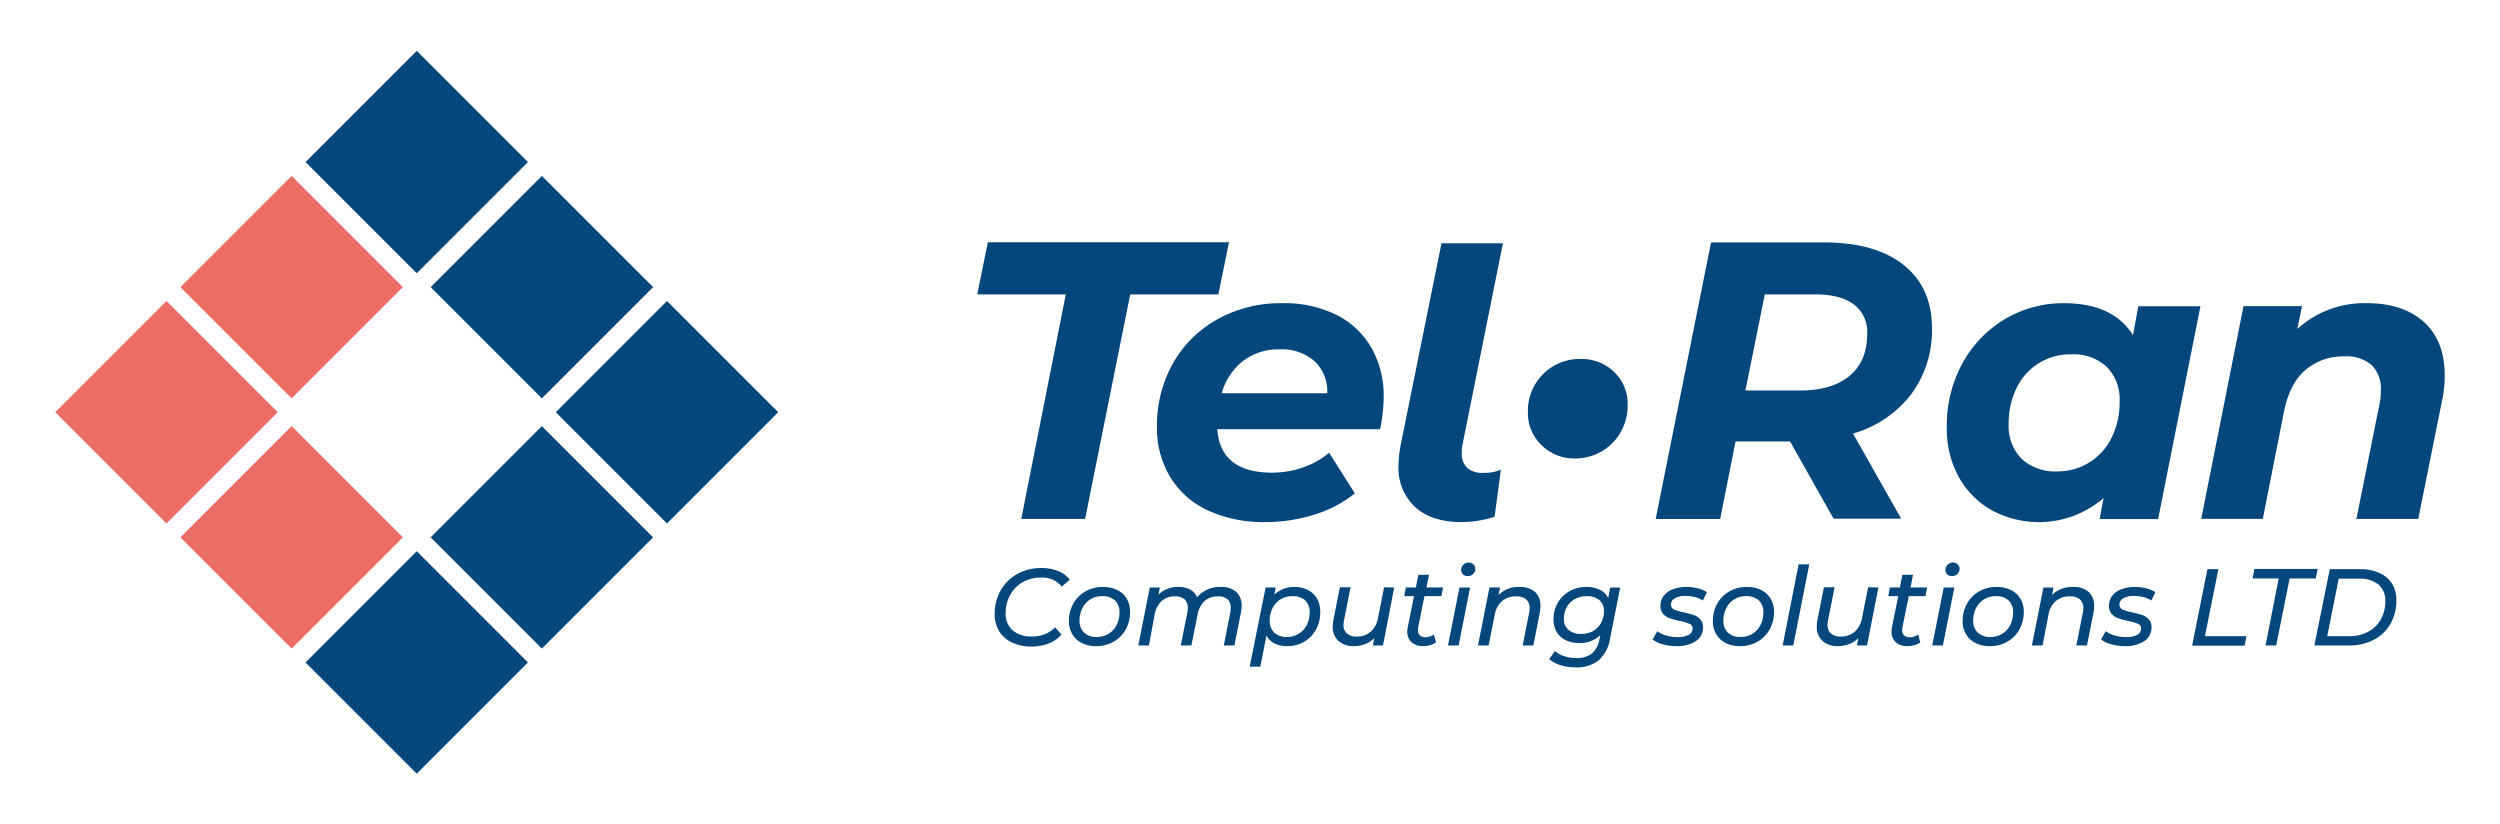 <svg id="Layer_1" data-name="Layer 1" xmlns="http://www.w3.org/2000/svg" viewBox="0 0 470 155"><defs><style>.cls-1{fill:#03477d;}.cls-2{fill:#eb6d64;}</style></defs><title>tr_logo_text</title><rect class="cls-1" x="63.56" y="15.67" width="29.57" height="29.57" transform="translate(155.28 -3.4) rotate(135)"/><rect class="cls-1" x="87.08" y="39.19" width="29.57" height="29.57" transform="translate(212.07 20.12) rotate(135)"/><rect class="cls-1" x="110.61" y="62.71" width="29.57" height="29.57" transform="translate(268.86 43.63) rotate(135)"/><rect class="cls-2" x="40.04" y="39.19" width="29.57" height="29.57" transform="translate(131.76 53.38) rotate(135)"/><rect class="cls-1" x="87.08" y="86.23" width="29.57" height="29.57" transform="translate(245.33 100.42) rotate(135)"/><rect class="cls-2" x="16.52" y="62.72" width="29.57" height="29.57" transform="translate(108.24 110.17) rotate(135)"/><rect class="cls-2" x="40.04" y="86.24" width="29.57" height="29.57" transform="translate(165.03 133.69) rotate(135)"/><rect class="cls-1" x="63.56" y="109.76" width="29.57" height="29.57" transform="translate(221.81 157.21) rotate(135)"/><path class="cls-1" d="M200.37,55.35H183.72l2-9.81h45.33l-2,9.81H212.48L204,97.56H192Z"/><path class="cls-1" d="M259.46,80.69H228.85q.59,8.18,10.33,8.17a17.78,17.78,0,0,0,5.83-1,15,15,0,0,0,4.87-2.75l4.83,7.65a22.93,22.93,0,0,1-7.65,4A30.21,30.21,0,0,1,238,98.15,25.07,25.07,0,0,1,227.18,96,16.18,16.18,0,0,1,220,89.68a17.76,17.76,0,0,1-2.49-9.44,23.8,23.8,0,0,1,3-11.92A21.66,21.66,0,0,1,228.92,60a24.51,24.51,0,0,1,12.19-3,22.08,22.08,0,0,1,10.07,2.16,15.59,15.59,0,0,1,6.61,6.17,18.07,18.07,0,0,1,2.34,9.28A31,31,0,0,1,259.46,80.69ZM233.68,67.87a11.74,11.74,0,0,0-4,6.06h19.84a7.77,7.77,0,0,0-2.42-6.06,9.31,9.31,0,0,0-6.5-2.19A10.92,10.92,0,0,0,233.68,67.87Z"/><path class="cls-1" d="M289.82,83.7a8.31,8.31,0,0,1-2.57-6.21,9.73,9.73,0,0,1,10-10,8.68,8.68,0,0,1,6.21,2.45A8.18,8.18,0,0,1,306,76.08a10.07,10.07,0,0,1-1.34,5.2,9.67,9.67,0,0,1-3.6,3.61,9.83,9.83,0,0,1-4.94,1.3A8.67,8.67,0,0,1,289.82,83.7Z"/><path class="cls-1" d="M359.28,74.15a21.06,21.06,0,0,1-10.92,7.36l9.06,16H344.71L336.54,83H326.28l-2.89,14.57H311.27l10.41-52h21.18q9.66,0,15,4.23t5.35,11.89A20.13,20.13,0,0,1,359.28,74.15Zm-11.56-3.49c2.21-1.84,3.31-4.46,3.31-7.88a6.45,6.45,0,0,0-2.53-5.57q-2.52-1.86-7.2-1.86h-9.52l-3.64,18.06H338.4Q344.42,73.41,347.72,70.66Z"/><path class="cls-1" d="M413.68,57.58l-7.95,40h-11l.74-3.94A18.65,18.65,0,0,1,374.59,96a16.08,16.08,0,0,1-6.28-6.21A18.75,18.75,0,0,1,366,80.24a24.28,24.28,0,0,1,2.93-11.92,21.77,21.77,0,0,1,8-8.33A21.46,21.46,0,0,1,388,57q9.21,0,13,6l1-5.42ZM392.87,86.89A11.29,11.29,0,0,0,397,82.25a15.1,15.1,0,0,0,1.49-6.84A8.65,8.65,0,0,0,396.1,69a9.15,9.15,0,0,0-6.72-2.38,11.1,11.1,0,0,0-10.26,6.32,15.09,15.09,0,0,0-1.49,6.83,8.67,8.67,0,0,0,2.42,6.47,9.2,9.2,0,0,0,6.73,2.38A11.22,11.22,0,0,0,392.87,86.89Z"/><path class="cls-1" d="M455.67,60.51q3.93,3.54,3.94,10.07a22.9,22.9,0,0,1-.52,4.83l-4.46,22.15H443l4.31-21.4a12.54,12.54,0,0,0,.29-2.75,6.29,6.29,0,0,0-1.71-4.76A7.17,7.17,0,0,0,440.8,67a10.83,10.83,0,0,0-7.39,2.57c-2,1.71-3.28,4.27-4,7.69l-4,20.29H413.83l7.95-40h11l-.89,4.31A18.73,18.73,0,0,1,445,57Q451.73,57,455.67,60.51Z"/><path class="cls-1" d="M275.89,88a3.57,3.57,0,0,1-1.07-2.82,7.11,7.11,0,0,1,.14-1.64l7.59-37.81H271L263.3,83.81a21,21,0,0,0-.38,3.64,10.06,10.06,0,0,0,3.13,7.88q3.12,2.82,8.69,2.82a20.16,20.16,0,0,0,6.24-1l1.19-8.85a8,8,0,0,1-3.27.6A4.32,4.32,0,0,1,275.89,88Z"/><path class="cls-1" d="M190.19,120.75a5.5,5.5,0,0,1-2.37-2.12,6,6,0,0,1-.82-3.18,8.89,8.89,0,0,1,1.09-4.38,8.08,8.08,0,0,1,3.09-3.13,9.26,9.26,0,0,1,4.64-1.15,8.07,8.07,0,0,1,3.17.59A4.77,4.77,0,0,1,201.1,109l-1.48,1.28a4.67,4.67,0,0,0-3.94-1.69,6.68,6.68,0,0,0-3.5.91,6.13,6.13,0,0,0-2.31,2.43,7.14,7.14,0,0,0-.81,3.37,4.08,4.08,0,0,0,1.28,3.17,5.22,5.22,0,0,0,3.67,1.18,5.89,5.89,0,0,0,4.36-1.7l1.19,1.35A6.21,6.21,0,0,1,197.1,121a9,9,0,0,1-3.23.55A8.16,8.16,0,0,1,190.19,120.75Z"/><path class="cls-1" d="M203.39,120.89a4.23,4.23,0,0,1-1.79-1.66,4.66,4.66,0,0,1-.64-2.47,6.55,6.55,0,0,1,.82-3.28,6,6,0,0,1,2.28-2.3,6.59,6.59,0,0,1,3.29-.83,5.9,5.9,0,0,1,2.7.58,4.14,4.14,0,0,1,1.78,1.63,4.86,4.86,0,0,1,.62,2.48,6.62,6.62,0,0,1-.82,3.3,5.9,5.9,0,0,1-2.27,2.3,6.43,6.43,0,0,1-3.28.83A5.83,5.83,0,0,1,203.39,120.89Zm5-1.73a4.05,4.05,0,0,0,1.52-1.63,5,5,0,0,0,.55-2.39,3,3,0,0,0-.84-2.26,3.36,3.36,0,0,0-2.41-.8,4,4,0,0,0-3.7,2.22,5,5,0,0,0-.56,2.38,3,3,0,0,0,.86,2.25,3.29,3.29,0,0,0,2.39.82A4.18,4.18,0,0,0,208.39,119.16Z"/><path class="cls-1" d="M232.43,111.29a3.4,3.4,0,0,1,1,2.66,7.59,7.59,0,0,1-.15,1.29l-1.21,6.11h-2l1.21-6.11a5.37,5.37,0,0,0,.1-.94,2.12,2.12,0,0,0-.6-1.63,2.55,2.55,0,0,0-1.8-.55,3.64,3.64,0,0,0-2.5.85,4.46,4.46,0,0,0-1.33,2.56l-1.17,5.82h-2l1.23-6.11a5.09,5.09,0,0,0,.1-.92,2.16,2.16,0,0,0-.6-1.64,2.64,2.64,0,0,0-1.82-.56,3.65,3.65,0,0,0-2.5.86,4.58,4.58,0,0,0-1.33,2.61L216,121.35h-2l2.16-10.9h1.89l-.27,1.36a5.09,5.09,0,0,1,3.78-1.46,4.47,4.47,0,0,1,2.18.49,2.94,2.94,0,0,1,1.32,1.44,5.56,5.56,0,0,1,4.44-1.93A4.14,4.14,0,0,1,232.43,111.29Z"/><path class="cls-1" d="M245.88,110.92a4,4,0,0,1,1.71,1.62,4.9,4.9,0,0,1,.62,2.5,6.81,6.81,0,0,1-.8,3.31,6,6,0,0,1-5.37,3.12,5.32,5.32,0,0,1-2.41-.5,3.59,3.59,0,0,1-1.54-1.47l-1.15,5.84h-2l3-14.89h1.89l-.27,1.36a5.36,5.36,0,0,1,3.85-1.46A5.24,5.24,0,0,1,245.88,110.92Zm-1.74,8.24a4.19,4.19,0,0,0,1.52-1.63,5,5,0,0,0,.55-2.39,3,3,0,0,0-.84-2.26,3.33,3.33,0,0,0-2.41-.8,4.22,4.22,0,0,0-2.19.58,4.08,4.08,0,0,0-1.52,1.64,5.12,5.12,0,0,0-.54,2.38,3,3,0,0,0,.85,2.25,3.31,3.31,0,0,0,2.4.82A4.14,4.14,0,0,0,244.14,119.16Z"/><path class="cls-1" d="M262.11,110.45,260,121.35h-1.89l.26-1.4a4.66,4.66,0,0,1-1.73,1.14,5.93,5.93,0,0,1-2.17.38,4.07,4.07,0,0,1-2.86-1,3.5,3.5,0,0,1-1.05-2.7,7.2,7.2,0,0,1,.12-1.25l1.22-6.11h2l-1.21,6.13a5.23,5.23,0,0,0-.11.93,2.08,2.08,0,0,0,.63,1.63,2.69,2.69,0,0,0,1.86.57,3.87,3.87,0,0,0,2.6-.89,4.38,4.38,0,0,0,1.39-2.59l1.15-5.78Z"/><path class="cls-1" d="M266.63,117.88a2.91,2.91,0,0,0-.06.57,1.34,1.34,0,0,0,.36,1,1.51,1.51,0,0,0,1.08.35,2.55,2.55,0,0,0,1.56-.52l.41,1.5a4.32,4.32,0,0,1-2.53.68,3,3,0,0,1-2.09-.73,2.6,2.6,0,0,1-.79-2,3.62,3.62,0,0,1,.09-.82l1.17-5.84H264l.3-1.63h1.88l.47-2.38h2l-.47,2.38h3.12l-.32,1.63H267.8Z"/><path class="cls-1" d="M274.38,110.45h2l-2.16,10.9h-2Zm.68-2.44a1.19,1.19,0,0,1-.35-.85,1.3,1.3,0,0,1,.4-1,1.38,1.38,0,0,1,1-.4,1.24,1.24,0,0,1,.89.34,1.06,1.06,0,0,1,.36.81,1.37,1.37,0,0,1-.4,1,1.43,1.43,0,0,1-1,.39A1.21,1.21,0,0,1,275.06,108Z"/><path class="cls-1" d="M288.6,111.3a3.44,3.44,0,0,1,1,2.67,7.3,7.3,0,0,1-.13,1.27l-1.21,6.11h-2l1.21-6.11a5,5,0,0,0,.1-.9,2.11,2.11,0,0,0-.64-1.65,2.74,2.74,0,0,0-1.89-.57,4,4,0,0,0-2.64.87,4.4,4.4,0,0,0-1.39,2.6l-1.15,5.76h-2l2.16-10.9H282l-.27,1.4a5.3,5.3,0,0,1,3.95-1.5A4.16,4.16,0,0,1,288.6,111.3Z"/><path class="cls-1" d="M304.6,110.45l-1.87,9.42a7.12,7.12,0,0,1-2.17,4.26,6.56,6.56,0,0,1-4.35,1.33,9.26,9.26,0,0,1-2.81-.4,6.34,6.34,0,0,1-2.16-1.14l1.09-1.52a4.79,4.79,0,0,0,1.72.95,7.08,7.08,0,0,0,2.31.36,4.43,4.43,0,0,0,2.93-.86,4.54,4.54,0,0,0,1.41-2.67l.16-.78a5.47,5.47,0,0,1-3.95,1.5,5.71,5.71,0,0,1-2.54-.54,3.91,3.91,0,0,1-1.7-1.54,4.44,4.44,0,0,1-.61-2.36,6.28,6.28,0,0,1,.79-3.11,5.84,5.84,0,0,1,2.21-2.2,6.48,6.48,0,0,1,3.21-.8,5.76,5.76,0,0,1,2.48.52,3.34,3.34,0,0,1,1.59,1.58l.39-2Zm-5.09,8.18A3.88,3.88,0,0,0,301,117.1a4.47,4.47,0,0,0,.54-2.21,2.6,2.6,0,0,0-.85-2.06,3.52,3.52,0,0,0-2.4-.75,4.49,4.49,0,0,0-2.21.54,3.9,3.9,0,0,0-1.52,1.52,4.44,4.44,0,0,0-.54,2.19,2.61,2.61,0,0,0,.86,2.09,3.5,3.5,0,0,0,2.38.75A4.47,4.47,0,0,0,299.51,118.63Z"/><path class="cls-1" d="M312.59,121.12a5.18,5.18,0,0,1-1.9-.9l.88-1.56a4.85,4.85,0,0,0,1.66.81,7.51,7.51,0,0,0,2.13.3,4.29,4.29,0,0,0,2.12-.42,1.32,1.32,0,0,0,.73-1.19.9.9,0,0,0-.58-.88,9.59,9.59,0,0,0-1.82-.54,14.83,14.83,0,0,1-1.88-.5,2.94,2.94,0,0,1-1.25-.82,2.21,2.21,0,0,1-.51-1.53,3,3,0,0,1,.61-1.87,3.8,3.8,0,0,1,1.72-1.24,7.2,7.2,0,0,1,2.6-.43,8.27,8.27,0,0,1,2.12.27,5.41,5.41,0,0,1,1.69.72l-.78,1.56a4.86,4.86,0,0,0-1.48-.65,7.19,7.19,0,0,0-1.73-.21,3.92,3.92,0,0,0-2.06.44,1.33,1.33,0,0,0-.72,1.18,1,1,0,0,0,.6.94,9.79,9.79,0,0,0,1.85.54c.75.17,1.37.33,1.85.49a2.91,2.91,0,0,1,1.22.81,2.13,2.13,0,0,1,.51,1.5,3,3,0,0,1-1.37,2.6,6.34,6.34,0,0,1-3.63.93A9.14,9.14,0,0,1,312.59,121.12Z"/><path class="cls-1" d="M324.44,120.89a4.29,4.29,0,0,1-1.79-1.66,4.75,4.75,0,0,1-.63-2.47,6.55,6.55,0,0,1,.82-3.28,6,6,0,0,1,2.28-2.3,6.56,6.56,0,0,1,3.29-.83,5.83,5.83,0,0,1,2.69.58,4.14,4.14,0,0,1,1.78,1.63,4.76,4.76,0,0,1,.63,2.48,6.62,6.62,0,0,1-.82,3.3,6,6,0,0,1-2.27,2.3,6.43,6.43,0,0,1-3.28.83A5.9,5.9,0,0,1,324.44,120.89Zm5-1.73a4.05,4.05,0,0,0,1.52-1.63,5.16,5.16,0,0,0,.55-2.39,3,3,0,0,0-.85-2.26,3.32,3.32,0,0,0-2.4-.8,4,4,0,0,0-3.7,2.22,5,5,0,0,0-.56,2.38,3,3,0,0,0,.85,2.25,3.31,3.31,0,0,0,2.4.82A4.18,4.18,0,0,0,329.45,119.16Z"/><path class="cls-1" d="M338.14,106.09h2l-3,15.26h-2Z"/><path class="cls-1" d="M353.14,110.45,351,121.35h-1.9l.27-1.4a4.62,4.62,0,0,1-1.74,1.14,5.84,5.84,0,0,1-2.16.38,4.07,4.07,0,0,1-2.86-1,3.5,3.5,0,0,1-1.05-2.7,7.2,7.2,0,0,1,.12-1.25l1.22-6.11h2l-1.21,6.13a5.23,5.23,0,0,0-.11.93,2.08,2.08,0,0,0,.63,1.63,2.69,2.69,0,0,0,1.86.57,3.87,3.87,0,0,0,2.6-.89,4.43,4.43,0,0,0,1.39-2.59l1.15-5.78Z"/><path class="cls-1" d="M357.67,117.88a2.91,2.91,0,0,0-.06.57,1.34,1.34,0,0,0,.36,1,1.51,1.51,0,0,0,1.08.35,2.55,2.55,0,0,0,1.56-.52l.41,1.5a4.32,4.32,0,0,1-2.53.68,3,3,0,0,1-2.09-.73,2.6,2.6,0,0,1-.79-2,4.3,4.3,0,0,1,.08-.82l1.18-5.84H355l.3-1.63h1.88l.47-2.38h2l-.47,2.38h3.12l-.32,1.63h-3.13Z"/><path class="cls-1" d="M365.42,110.45h2l-2.16,10.9h-2Zm.68-2.44a1.15,1.15,0,0,1-.35-.85,1.3,1.3,0,0,1,.4-1,1.38,1.38,0,0,1,1-.4,1.24,1.24,0,0,1,.89.34,1.06,1.06,0,0,1,.36.81,1.37,1.37,0,0,1-.4,1,1.43,1.43,0,0,1-1,.39A1.19,1.19,0,0,1,366.1,108Z"/><path class="cls-1" d="M371.4,120.89a4.29,4.29,0,0,1-1.79-1.66,4.75,4.75,0,0,1-.63-2.47,6.55,6.55,0,0,1,.82-3.28,6,6,0,0,1,2.28-2.3,6.56,6.56,0,0,1,3.29-.83,5.83,5.83,0,0,1,2.69.58,4.14,4.14,0,0,1,1.78,1.63,4.76,4.76,0,0,1,.63,2.48,6.73,6.73,0,0,1-.82,3.3,5.93,5.93,0,0,1-2.28,2.3,6.39,6.39,0,0,1-3.27.83A5.9,5.9,0,0,1,371.4,120.89Zm5-1.73a4.05,4.05,0,0,0,1.52-1.63,5.16,5.16,0,0,0,.54-2.39,3,3,0,0,0-.84-2.26,3.32,3.32,0,0,0-2.4-.8,4.11,4.11,0,0,0-2.18.58,4.18,4.18,0,0,0-1.53,1.64,5.12,5.12,0,0,0-.55,2.38,3,3,0,0,0,.85,2.25,3.31,3.31,0,0,0,2.4.82A4.18,4.18,0,0,0,376.41,119.16Z"/><path class="cls-1" d="M392.69,111.3a3.44,3.44,0,0,1,1,2.67,7.24,7.24,0,0,1-.12,1.27l-1.22,6.11h-2l1.21-6.11a5.15,5.15,0,0,0,.11-.9,2.15,2.15,0,0,0-.64-1.65,2.77,2.77,0,0,0-1.89-.57,4,4,0,0,0-2.65.87,4.39,4.39,0,0,0-1.38,2.6L384,121.35h-2l2.16-10.9h1.89l-.26,1.4a5.28,5.28,0,0,1,3.94-1.5A4.16,4.16,0,0,1,392.69,111.3Z"/><path class="cls-1" d="M396.91,121.12a5.31,5.31,0,0,1-1.91-.9l.89-1.56a4.8,4.8,0,0,0,1.65.81,7.51,7.51,0,0,0,2.13.3,4.36,4.36,0,0,0,2.13-.42,1.32,1.32,0,0,0,.73-1.19.9.9,0,0,0-.59-.88,9.36,9.36,0,0,0-1.82-.54,15.81,15.81,0,0,1-1.88-.5,3,3,0,0,1-1.24-.82,2.21,2.21,0,0,1-.51-1.53,3,3,0,0,1,.6-1.87,3.83,3.83,0,0,1,1.73-1.24,7.16,7.16,0,0,1,2.6-.43,8.33,8.33,0,0,1,2.12.27,5.45,5.45,0,0,1,1.68.72l-.78,1.56a4.75,4.75,0,0,0-1.48-.65,7.13,7.13,0,0,0-1.73-.21,3.88,3.88,0,0,0-2.05.44,1.33,1.33,0,0,0-.72,1.18,1,1,0,0,0,.6.94,9.57,9.57,0,0,0,1.85.54c.75.17,1.37.33,1.85.49a3,3,0,0,1,1.22.81,2.13,2.13,0,0,1,.5,1.5,3,3,0,0,1-1.36,2.6,6.39,6.39,0,0,1-3.63.93A9,9,0,0,1,396.91,121.12Z"/><path class="cls-1" d="M415,107h2.06l-2.53,12.6h7.81l-.35,1.79h-9.87Z"/><path class="cls-1" d="M428.39,108.75h-4.91l.35-1.79h11.9l-.37,1.79h-4.91l-2.53,12.6h-2Z"/><path class="cls-1" d="M438,107h5.63a8.59,8.59,0,0,1,3.71.73,5.29,5.29,0,0,1,2.36,2,5.81,5.81,0,0,1,.82,3.12,8.77,8.77,0,0,1-1.12,4.44,7.63,7.63,0,0,1-3.15,3,10,10,0,0,1-4.7,1.06H435.1Zm3.61,12.6a7.45,7.45,0,0,0,3.62-.84,5.89,5.89,0,0,0,2.38-2.34,6.88,6.88,0,0,0,.83-3.4,3.91,3.91,0,0,0-1.27-3.11,5.51,5.51,0,0,0-3.75-1.12h-3.74l-2.16,10.81Z"/></svg>